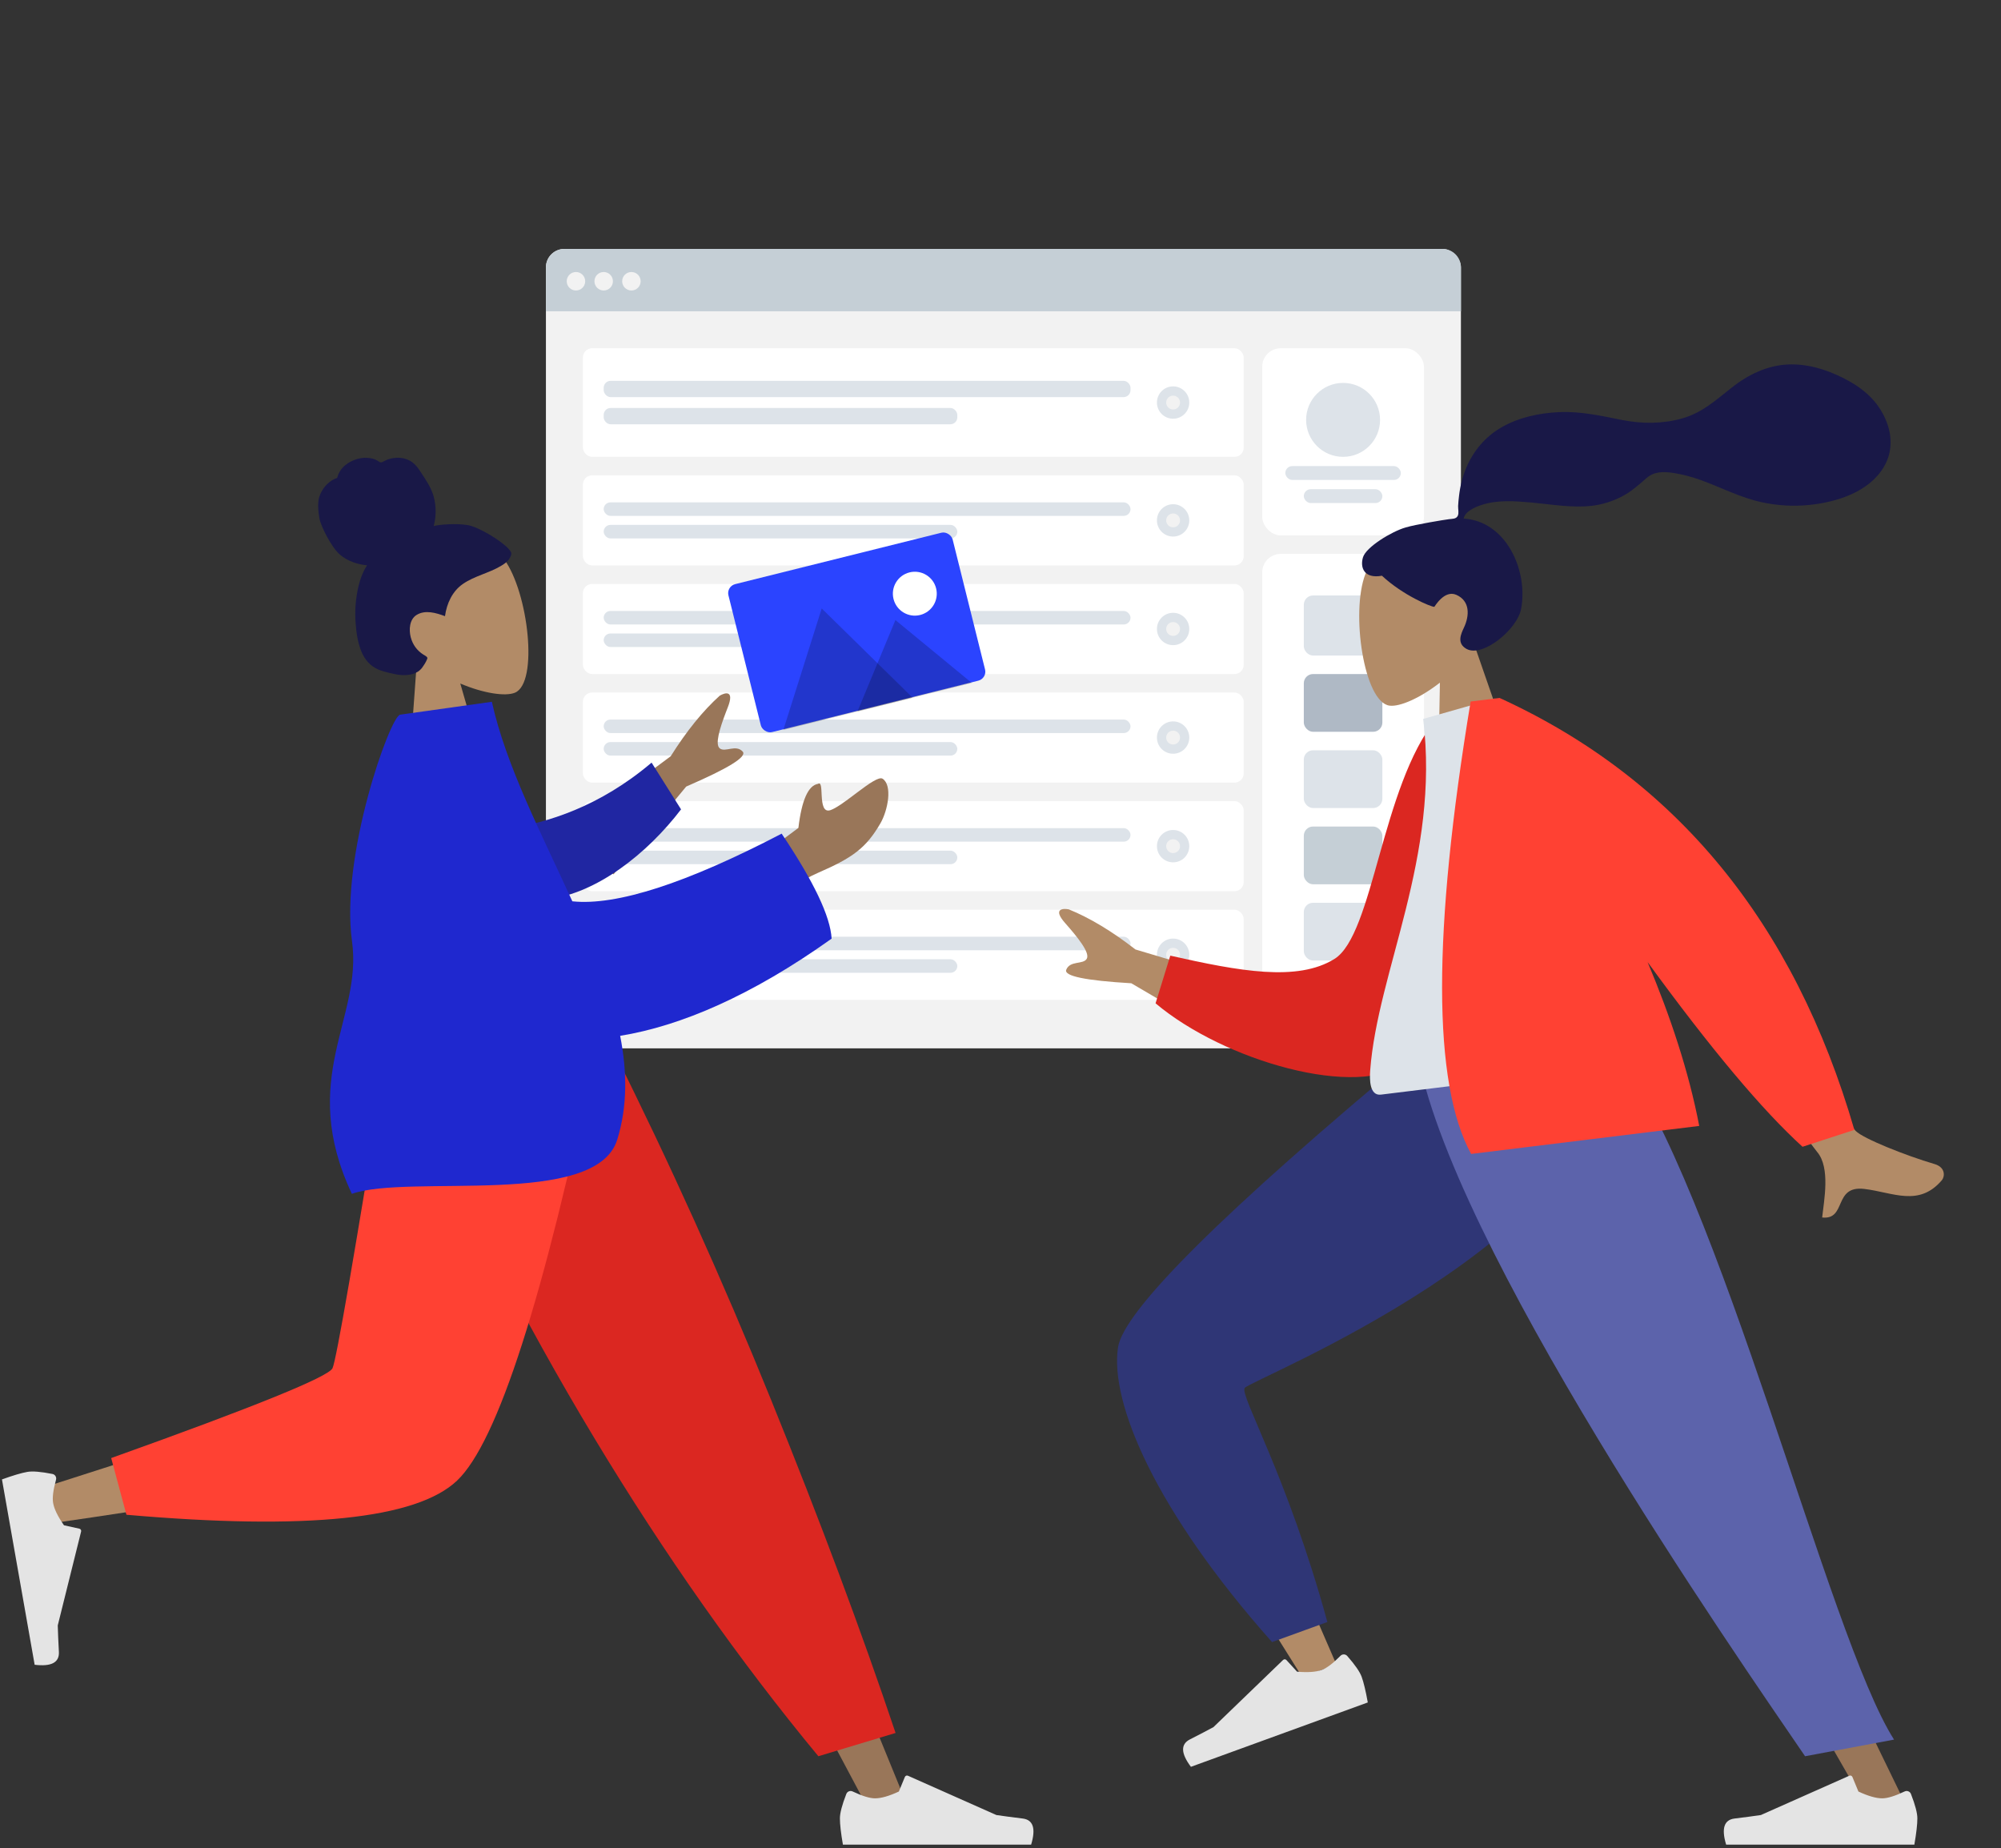 <?xml version="1.0" encoding="UTF-8"?>
<svg width="866px" height="800px" viewBox="0 0 866 800" version="1.1" xmlns="http://www.w3.org/2000/svg" xmlns:xlink="http://www.w3.org/1999/xlink">
    <rect x="0" y="0" width="866" height="800" fill="#333333" stroke="none"/>
    <title>project-board</title>
    <g id="Templates-🖥📱" stroke="none" stroke-width="1" fill="none" fill-rule="evenodd">
        <g id="project-board" transform="translate(1, 0)">
            <g id="Web" transform="translate(235.266, 107.73)">
                <rect id="Container" fill="#F2F2F2" x="0" y="0" width="396" height="346" rx="8"></rect>
                <path d="M8,0 L388,0 C392.418,-8.11624501e-16 396,3.582 396,8 L396,27 L396,27 L0,27 L0,8 C-5.41083001e-16,3.582 3.582,8.11624501e-16 8,0 Z" id="Header" fill="#C5CFD6"></path>
                <g id="Buttons" transform="translate(9, 10)" fill="#F2F2F2">
                    <circle id="buttons" cx="4" cy="4" r="4"></circle>
                    <circle id="buttons" cx="16" cy="4" r="4"></circle>
                    <circle id="buttons" cx="28" cy="4" r="4"></circle>
                </g>
                <g id="Content" transform="translate(16, 43)">
                    <g id="Components" transform="translate(294, 89)">
                        <rect id="Background" fill="#FFFFFF" x="0" y="0" width="70" height="194" rx="8"></rect>
                        <g id="Rows" transform="translate(18, 18)">
                            <rect id="Data" fill="#DDE3E9" x="0" y="0" width="34" height="26" rx="4"></rect>
                            <rect id="Data" fill="#AFB9C5" x="0" y="34" width="34" height="25" rx="4"></rect>
                            <rect id="Data" fill="#DDE3E9" x="0" y="67" width="34" height="25" rx="4"></rect>
                            <rect id="Data" fill="#DDE3E9" x="0" y="133" width="34" height="25" rx="4"></rect>
                            <rect id="Data" fill="#C5CFD6" x="0" y="100" width="34" height="25" rx="4"></rect>
                        </g>
                    </g>
                    <g id="Profile" transform="translate(294, 0)">
                        <rect id="Background" fill="#FFFFFF" x="0" y="0" width="70" height="81" rx="8"></rect>
                        <g id="Profile-Info" transform="translate(10, 15)" fill="#DDE3E9">
                            <circle id="Avatar" cx="25" cy="16" r="16"></circle>
                            <rect id="Name" x="0" y="36" width="50" height="6" rx="3"></rect>
                            <rect id="Name" x="8" y="46" width="34" height="6" rx="3"></rect>
                        </g>
                    </g>
                    <g id="Rows">
                        <g id="Row">
                            <rect id="Container" fill="#FFFFFF" x="0" y="0" width="286" height="47" rx="4"></rect>
                            <g id="Text-Stuff" transform="translate(9, 14.1)" fill="#DDE3E9">
                                <rect id="Label" x="0" y="0" width="228" height="7.05" rx="3"></rect>
                                <rect id="Label" x="0" y="11.75" width="153.041" height="7.05" rx="3"></rect>
                            </g>
                            <g id="Check" transform="translate(248.435, 16.5)">
                                <circle id="Background" fill="#DDE3E9" cx="7" cy="7" r="7"></circle>
                                <circle id="Indicator" fill="#F2F2F2" cx="7" cy="7" r="3"></circle>
                            </g>
                        </g>
                        <g id="Row" transform="translate(0, 55)">
                            <rect id="Container" fill="#FFFFFF" x="0" y="0" width="286" height="39" rx="4"></rect>
                            <g id="Text-Stuff" transform="translate(9, 11.7)" fill="#DDE3E9">
                                <rect id="Label" x="0" y="0" width="228" height="5.85" rx="2.925"></rect>
                                <rect id="Label" x="0" y="9.75" width="153.041" height="5.85" rx="2.925"></rect>
                            </g>
                            <g id="Check" transform="translate(248.435, 12.5)">
                                <circle id="Background" fill="#DDE3E9" cx="7" cy="7" r="7"></circle>
                                <circle id="Indicator" fill="#F2F2F2" cx="7" cy="7" r="3"></circle>
                            </g>
                        </g>
                        <g id="Row" transform="translate(0, 102)">
                            <rect id="Container" fill="#FFFFFF" x="0" y="0" width="286" height="39" rx="4"></rect>
                            <g id="Text-Stuff" transform="translate(9, 11.7)" fill="#DDE3E9">
                                <rect id="Label" x="0" y="0" width="228" height="5.85" rx="2.925"></rect>
                                <rect id="Label" x="0" y="9.75" width="153.041" height="5.85" rx="2.925"></rect>
                            </g>
                            <g id="Check" transform="translate(248.435, 12.5)">
                                <circle id="Background" fill="#DDE3E9" cx="7" cy="7" r="7"></circle>
                                <circle id="Indicator" fill="#F2F2F2" cx="7" cy="7" r="3"></circle>
                            </g>
                        </g>
                        <g id="Row" transform="translate(0, 243)">
                            <rect id="Container" fill="#FFFFFF" x="0" y="0" width="286" height="39" rx="4"></rect>
                            <g id="Text-Stuff" transform="translate(9, 11.7)" fill="#DDE3E9">
                                <rect id="Label" x="0" y="0" width="228" height="5.85" rx="2.925"></rect>
                                <rect id="Label" x="0" y="9.75" width="153.041" height="5.85" rx="2.925"></rect>
                            </g>
                            <g id="Check" transform="translate(248.435, 12.5)">
                                <circle id="Background" fill="#DDE3E9" cx="7" cy="7" r="7"></circle>
                                <circle id="Indicator" fill="#F2F2F2" cx="7" cy="7" r="3"></circle>
                            </g>
                        </g>
                        <g id="Row" transform="translate(0, 196)">
                            <rect id="Container" fill="#FFFFFF" x="0" y="0" width="286" height="39" rx="4"></rect>
                            <g id="Text-Stuff" transform="translate(9, 11.7)" fill="#DDE3E9">
                                <rect id="Label" x="0" y="0" width="228" height="5.85" rx="2.925"></rect>
                                <rect id="Label" x="0" y="9.75" width="153.041" height="5.85" rx="2.925"></rect>
                            </g>
                            <g id="Check" transform="translate(248.435, 12.5)">
                                <circle id="Background" fill="#DDE3E9" cx="7" cy="7" r="7"></circle>
                                <circle id="Indicator" fill="#F2F2F2" cx="7" cy="7" r="3"></circle>
                            </g>
                        </g>
                        <g id="Row" transform="translate(0, 149)">
                            <rect id="Container" fill="#FFFFFF" x="0" y="0" width="286" height="39" rx="4"></rect>
                            <g id="Text-Stuff" transform="translate(9, 11.7)" fill="#DDE3E9">
                                <rect id="Label" x="0" y="0" width="228" height="5.85" rx="2.925"></rect>
                                <rect id="Label" x="0" y="9.75" width="153.041" height="5.85" rx="2.925"></rect>
                            </g>
                            <g id="Check" transform="translate(248.435, 12.5)">
                                <circle id="Background" fill="#DDE3E9" cx="7" cy="7" r="7"></circle>
                                <circle id="Indicator" fill="#F2F2F2" cx="7" cy="7" r="3"></circle>
                            </g>
                        </g>
                    </g>
                </g>
            </g>
            <g id="Group-3" transform="translate(432.454, 486.815) scale(-1, 1) translate(-432.454, -486.815) translate(0, 173.631)">
                <g id="Humaaan" transform="translate(648.276, 313.185) scale(-1, 1) translate(-648.276, -313.185) translate(431.643, 1.623)">
                    <g id="Head/Front" transform="translate(184.745, 91.586) rotate(-8) translate(-184.745, -91.586) translate(143.584, 19.592)">
                        <g id="Head" transform="translate(21.666, 38.877)" fill="#B28B67">
                            <path d="M55.087,13.152 C63.456,28.704 62.462,68.154 51.646,70.933 C47.332,72.042 38.144,69.327 28.792,63.707 L34.661,105.111 L0,105.111 L11.932,49.661 C5.278,41.874 0.774,32.329 1.526,21.635 C3.695,-9.179 46.718,-2.401 55.087,13.152 Z"></path>
                        </g>
                        <path d="M63.062,35.09 C58.326,33.65 51.45,33.162 48.558,33.492 C50.203,29.562 50.856,25.183 50.324,20.92 C49.807,16.778 47.95,13.25 46.233,9.554 C45.441,7.85 44.544,6.156 43.207,4.853 C41.845,3.525 40.12,2.649 38.312,2.231 C36.461,1.803 34.526,1.839 32.673,2.227 C31.853,2.399 31.117,2.772 30.313,2.98 C29.49,3.193 29.09,2.679 28.493,2.163 C27.052,0.919 24.941,0.304 23.118,0.085 C21.074,-0.162 18.953,0.145 17.003,0.816 C15.105,1.468 13.282,2.527 11.909,4.07 C11.298,4.757 10.744,5.539 10.383,6.402 C10.236,6.756 10.211,6.966 9.857,7.096 C9.529,7.216 9.145,7.22 8.807,7.334 C5.534,8.439 2.737,10.96 1.213,14.196 C0.324,16.085 -0.097,19.409 0.019,23.135 C0.134,26.862 3.509,36.584 6.665,40.131 C9.483,43.296 13.624,45.385 17.62,46.3 C14.968,49.323 13.202,53.1 11.896,56.942 C10.478,61.116 9.6,65.452 9.276,69.87 C8.968,74.068 8.939,78.507 9.926,82.615 C10.85,86.457 12.824,89.609 16.121,91.608 C17.631,92.524 19.256,93.212 20.89,93.841 C22.5,94.461 24.115,95.063 25.802,95.411 C28.995,96.069 32.674,95.956 35.133,93.422 C36.019,92.509 36.994,91.361 37.641,90.246 C37.873,89.844 38.013,89.582 37.731,89.19 C37.393,88.72 36.845,88.36 36.41,87.993 C33.931,85.897 32.397,83.1 32.01,79.776 C31.617,76.404 32.526,72.05 35.815,70.578 C39.875,68.762 44.346,70.847 47.954,72.791 C49.488,67.395 52.637,62.536 57.574,60.061 C63.036,57.322 69.303,57.002 74.916,54.652 C76.378,54.04 77.868,53.345 78.945,52.097 C79.395,51.576 79.923,50.9 80.102,50.21 C80.338,49.304 79.752,48.545 79.3,47.839 C76.9,44.094 67.798,36.53 63.062,35.09 Z" id="hair" fill="#191847"></path>
                    </g>
                    <g id="Bottom/Skinny-Jeans-1" transform="translate(-0.375, 278.993)">
                        <polygon id="Leg" fill="#997659" points="188.123 1.70530257e-13 295.438 178.871 375.893 330.092 393.223 330.092 258.419 9.03482008e-13"></polygon>
                        <g id="Right-Shoe" transform="translate(362.874, 313.893)" fill="#E4E4E4">
                            <path d="M2.774,8.301 C0.925,13.063 0,16.587 0,18.871 C0,21.467 0.434,25.256 1.302,30.237 C4.323,30.237 31.475,30.237 82.758,30.237 C84.875,23.26 83.653,19.494 79.092,18.938 C74.532,18.381 70.743,17.879 67.727,17.431 L29.447,0.417 C28.943,0.193 28.352,0.42 28.128,0.925 C28.124,0.933 28.121,0.941 28.117,0.949 L25.51,7.255 L25.51,7.255 C21.288,9.219 17.857,10.201 15.217,10.201 C12.917,10.201 9.678,9.208 5.498,7.221 L5.498,7.222 C4.501,6.747 3.307,7.171 2.832,8.168 C2.812,8.212 2.792,8.256 2.775,8.301 Z" id="shoe"></path>
                        </g>
                        <path d="M353.549,305.877 L386.968,295.798 C372.326,252.158 354.38,204.134 333.131,151.726 C311.881,99.318 289.06,48.742 264.667,2.27373675e-13 L170.279,2.27373675e-13 C197.398,61.657 226.149,117.68 256.53,168.07 C286.912,218.459 319.251,264.395 353.549,305.877 Z" id="Pant" fill="#DB2721"></path>
                        <path d="M181.071,2.27373675e-13 C170.942,62.857 151.407,143.163 149.563,145.642 C148.334,147.294 104.088,162.076 16.824,189.987 L20.568,205.223 C124.629,190.253 179.461,178.64 185.063,170.381 C193.465,157.994 235.419,60.134 251.669,2.27373675e-13 L181.071,2.27373675e-13 Z" id="Leg" fill="#B28B67"></path>
                        <path d="M47.499,176.818 L54.093,201.355 C131.925,208.161 179.614,203.243 197.161,186.602 C214.708,169.961 234.706,107.76 257.155,0 L167.151,0 C152.927,88.241 144.975,134.214 143.295,137.918 C141.615,141.622 109.683,154.589 47.499,176.818 Z" id="Pant" fill="#FF4133"></path>
                        <g id="Left-Shoe" transform="translate(22.162, 223.405) rotate(80) translate(-22.162, -223.405) translate(-19.721, 208.286)" fill="#E4E4E4">
                            <path d="M2.774,8.301 C0.925,13.063 -5.41582168e-15,16.587 -5.41582168e-15,18.871 C-5.41582168e-15,21.467 0.434,25.256 1.302,30.237 C4.323,30.237 31.475,30.237 82.758,30.237 C84.875,23.26 83.653,19.494 79.092,18.938 C74.532,18.381 70.743,17.879 67.727,17.431 L29.447,0.417 C28.943,0.193 28.352,0.42 28.128,0.925 C28.124,0.933 28.121,0.941 28.117,0.949 L25.51,7.255 L25.51,7.255 C21.288,9.219 17.857,10.201 15.217,10.201 C12.917,10.201 9.678,9.208 5.498,7.221 L5.498,7.222 C4.501,6.747 3.307,7.171 2.832,8.168 C2.812,8.212 2.792,8.256 2.775,8.301 Z" id="shoe"></path>
                        </g>
                    </g>
                    <g id="Body/Long-Sleeve-1" transform="translate(261.136, 226.858) rotate(-8) translate(-261.136, -226.858) translate(131.706, 122.587)">
                        <path d="M230.053,59.887 L230.013,60.368 C229.738,63.832 229.758,67.487 232.999,66.821 C235.473,66.314 239.356,64.237 243.31,62.053 L244.008,61.666 C244.125,61.602 244.241,61.537 244.358,61.473 L245.055,61.087 L245.75,60.703 C250.946,57.836 255.784,55.309 257.161,56.512 C261.055,59.913 257.583,70.359 253.493,75.555 C245.848,85.266 239.519,88.587 223.875,92.936 C215.695,95.21 206.852,99.767 197.344,106.609 L196.09,84.578 L218.11,72.518 C221.199,60.797 224.893,54.9 229.19,54.827 C230.701,54.125 230.315,56.85 230.053,59.887 Z M195.101,16.618 C194.848,17.066 194.596,17.515 194.346,17.965 L193.972,18.64 C190.374,25.17 187.321,31.686 189.188,33.684 C191.247,35.888 196.384,32.809 198.841,36.471 C200.479,38.913 191.704,42.77 172.516,48.042 L136.092,81.292 L117.58,61.483 L167.708,34.11 C176.044,24.241 184.258,16.576 192.348,11.116 C194.821,10.087 199.144,9.464 195.101,16.618 Z" id="Skin" fill="#997659"></path>
                        <path d="M94.787,50.02 C112.158,52.584 135.862,52.595 163.011,40.887 L169.289,63.967 C149.601,78.112 123.477,88.158 102.644,84.258 C86.227,81.184 80.948,59.962 94.787,50.02 Z" id="Sleeve" fill="#2026A2" transform="translate(128.067, 62.996) rotate(-9) translate(-128.067, -62.996) "></path>
                        <path d="M94.336,1.66939435e-13 C96.547,28.321 107.676,59.533 116.809,90.368 C135.447,95.004 166.707,89.538 210.585,73.971 C221.468,96.419 226.499,112.423 225.678,121.982 C188.034,141.587 155.77,150.326 129.19,150.901 L129.199,150.894 C130.044,166.62 128.125,181.584 121.676,195.256 C108.419,223.36 30.792,197.332 4.692,202.455 C-11.653,149.533 19.951,128.026 19.976,94.163 C20.004,57.08 49.87,1.66939435e-13 54.264,1.66939435e-13 Z" id="Clothes" fill="#1F28CF"></path>
                    </g>
                </g>
                <g id="Humaaan">
                    <g id="Head/Front" transform="translate(160.795, 72.964) rotate(7) translate(-160.795, -72.964) translate(41.647, -6.949)">
                        <g id="Head" transform="translate(177.639, 54.715)" fill="#B28B67">
                            <path d="M55.087,13.152 C63.456,28.704 62.462,68.154 51.646,70.933 C47.332,72.042 38.144,69.327 28.792,63.707 L34.661,105.111 L0,105.111 L11.932,49.661 C5.278,41.874 0.774,32.329 1.526,21.635 C3.695,-9.179 46.718,-2.401 55.087,13.152 Z"></path>
                        </g>
                        <path d="M212.97,49.942 C208.402,49.196 196.102,48.682 193.833,48.682 C192.384,48.682 190.813,49.013 189.954,47.686 C189.251,46.599 189.509,44.761 189.299,43.5 C189.055,42.035 188.709,40.589 188.359,39.147 C187.363,35.042 185.857,31.137 183.749,27.471 C179.794,20.593 174.001,15.205 166.687,12.07 C158.61,8.609 149.471,7.816 140.783,8.518 C131.486,9.269 123.07,12.329 114.293,15.209 C105.928,17.952 97.166,19.033 88.418,17.693 C79.603,16.343 72.943,11.58 65.508,7.059 C57.897,2.431 49.198,-0.596 40.2,0.099 C31.801,0.749 24.06,4.207 17.114,8.826 C10.616,13.147 5.254,18.347 2.227,25.664 C-1.029,33.536 -1.026,42.177 4.329,49.133 C12.091,59.217 26.501,61.825 38.49,61.566 C45.424,61.416 52.235,60.154 58.782,57.858 C67.513,54.796 75.058,49.607 83.226,45.396 C87.059,43.421 91.022,41.798 95.175,40.629 C99.205,39.494 103.175,38.974 106.824,41.401 C110.684,43.969 114.143,46.491 118.559,48.099 C122.796,49.641 127.283,50.504 131.797,50.469 C140.578,50.401 149.235,47.673 157.764,45.846 C164.72,44.356 172.162,42.871 179.253,44.304 C182.211,44.901 186.533,46.135 187.602,49.201 C169.615,52.451 162.551,74.629 167.622,90.91 C170.358,99.697 186.809,109.969 193.206,105.35 C197.258,102.423 194.798,98.581 193.206,96.045 C190.157,91.187 189.114,84.948 194.756,81.566 C199.622,78.65 204.739,85.576 204.836,85.568 C206.173,85.463 217.731,78.946 225.694,69.437 C233.55,69.901 234.741,64.737 232.866,60.514 C230.99,56.29 219.282,50.975 212.97,49.942 Z" id="hair" fill="#191847"></path>
                    </g>
                    <g id="Bottom/Skinny-Jeans-1" transform="translate(36.105, 240.485)">
                        <path d="M263.193,26.013 C235.66,48.47 246.426,245.729 244.589,248.21 C243.773,249.313 200.103,258.642 113.579,276.199 L117.336,291.47 C218.569,286.584 272.131,280.384 278.021,272.869 C286.454,262.111 296.81,201.894 309.089,92.216 L263.193,26.013 Z" id="Leg" fill="#B28B67" transform="translate(211.334, 158.741) rotate(-55) translate(-211.334, -158.741) "></path>
                        <path d="M128.199,260.147 L134.814,284.744 C210.293,293.525 260.029,282.858 277.516,266.208 C289.175,255.108 299.558,195.054 308.666,86.046 L259.569,15.929 C194.023,65.39 233.364,227.664 231.693,231.373 C230.021,235.083 190.226,237.961 128.199,260.147 Z" id="Pant" fill="#2F3676" transform="translate(218.433, 151.911) rotate(-55) translate(-218.433, -151.911) "></path>
                        <g id="Right-Show" transform="translate(281.153, 322.397) rotate(20) translate(-281.153, -322.397) translate(239.27, 307.278)" fill="#E4E4E4">
                            <path d="M2.774,8.301 C0.925,13.063 -1.77198295e-14,16.587 -1.77198295e-14,18.871 C-1.77198295e-14,21.467 0.434,25.256 1.302,30.237 C4.323,30.237 31.475,30.237 82.758,30.237 C84.875,23.26 83.653,19.494 79.092,18.938 C74.532,18.381 70.743,17.879 67.727,17.431 L29.447,0.417 C28.943,0.193 28.352,0.42 28.128,0.925 C28.124,0.933 28.121,0.941 28.117,0.949 L25.51,7.255 L25.51,7.255 C21.288,9.219 17.857,10.201 15.217,10.201 C12.917,10.201 9.678,9.208 5.498,7.221 L5.498,7.222 C4.501,6.747 3.307,7.171 2.832,8.168 C2.812,8.212 2.792,8.256 2.775,8.301 Z" id="shoe"></path>
                        </g>
                        <polygon id="Leg" fill="#997659" points="151.643 40.131 76.91 219.002 3.46 370.223 20.789 370.223 210.385 40.131"></polygon>
                        <g id="Left-Shot" transform="translate(0, 354.024)" fill="#E4E4E4">
                            <path d="M2.774,8.301 C0.925,13.063 -3.10862447e-15,16.587 -3.10862447e-15,18.871 C-3.10862447e-15,21.467 0.434,25.256 1.302,30.237 C4.323,30.237 31.475,30.237 82.758,30.237 C84.875,23.26 83.653,19.494 79.092,18.938 C74.532,18.381 70.743,17.879 67.727,17.431 L29.447,0.417 C28.943,0.193 28.352,0.42 28.128,0.925 C28.124,0.933 28.121,0.941 28.117,0.949 L25.51,7.255 L25.51,7.255 C21.288,9.219 17.857,10.201 15.217,10.201 C12.917,10.201 9.678,9.208 5.498,7.221 L5.498,7.222 C4.501,6.747 3.307,7.171 2.832,8.168 C2.812,8.212 2.792,8.256 2.775,8.301 Z" id="shoe"></path>
                        </g>
                        <path d="M10.093,338.809 L48.599,346.008 C78.372,302.368 202.972,123.43 216.633,40.131 L130.91,40.131 C85.288,100.348 38.473,294.447 10.093,338.809 Z" id="Pant" fill="#5C63AB"></path>
                    </g>
                    <g id="Body/Long-Sleeve-1" transform="translate(219.582, 249.913) rotate(7) translate(-219.582, -249.913) translate(36.407, 129.683)">
                        <path d="M283.067,111.759 L335.398,88.846 C344.565,79.739 353.417,72.817 361.954,68.08 C364.507,67.27 368.868,67.025 364.215,73.801 C359.562,80.577 354.973,87.913 356.832,90.288 C358.692,92.663 364.078,90.042 366.205,93.903 C367.624,96.478 358.545,99.558 338.969,103.142 L299.776,133.101 L283.067,111.759 Z M71.501,118.07 L101.095,123.924 C71.333,179.223 55.372,208.531 53.212,211.849 C48.353,219.315 52.887,232.997 54.562,240.202 C44.055,242.64 48.199,226.874 34.903,230.166 C22.767,233.171 12.477,240.882 1.161,230.482 C-0.23,229.204 -1.249,225.207 3.495,223.157 C15.313,218.051 32.772,208.489 35.603,204.777 C39.464,199.714 51.43,170.812 71.501,118.07 Z" id="Skin" fill="#B28B67"></path>
                        <path d="M175.174,14.241 L187.429,11.025 C216.819,34.861 233.385,96.855 252.173,103.609 C269.936,109.994 293.472,100.252 321.34,87.44 L331.867,106.294 C308.195,136.776 254.592,165.468 230.83,153.844 C192.839,135.26 177.714,58.337 175.174,14.241 Z" id="Coat-Back" fill="#DB2721" transform="translate(253.521, 83.756) rotate(5) translate(-253.521, -83.756) "></path>
                        <path d="M127.091,164.146 C177.165,164.146 213.998,164.146 237.591,164.146 C242.64,164.146 241.688,156.877 240.958,153.209 C232.535,110.876 199.651,65.243 199.651,4.983 L167.778,-7.18158977e-15 C141.414,42.272 132.297,94.318 127.091,164.146 Z" id="Shirt" fill="#DDE3E9"></path>
                        <path d="M178.341,-1.72548186e-14 C206.955,97.245 214.843,162.039 202.006,194.383 L102.54,194.383 C104.113,170.715 109.16,145.684 116.072,121.279 C93.546,161.793 74.61,190.961 59.267,208.782 L36.105,204.259 C51.025,112.009 94.23,43.923 165.721,-1.59363366e-13 Z" id="Coat-Front" fill="#FF4133"></path>
                    </g>
                </g>
            </g>
            <g id="Image" transform="translate(369.755, 273.905) rotate(-14) translate(-369.755, -273.905) translate(319.255, 239.905)">
                <path d="M50.828,54.607 C50.826,54.612 50.824,54.617 50.821,54.623 C50.824,54.618 50.828,54.598 50.828,54.607" id="Fill-35" fill="#C5CFD6"></path>
                <path d="M50.823,54.614 C50.823,54.615 50.822,54.617 50.822,54.619 C50.822,54.614 50.831,54.599 50.823,54.614" id="Fill-37" fill="#C5CFD6"></path>
                <path d="M50.858,54.53 C50.851,54.55 50.842,54.569 50.834,54.589 C50.838,54.579 50.842,54.571 50.846,54.561 C50.742,54.821 50.808,54.652 50.858,54.53" id="Fill-39" fill="#C5CFD6"></path>
                <path d="M50.836,54.59 C50.832,54.599 50.828,54.609 50.824,54.618 C50.795,54.674 50.836,54.59 50.836,54.59" id="Fill-41" fill="#C5CFD6"></path>
                <polygon id="Fill-43" fill="#C5CFD6" points="50.825 54.614 50.825 54.614 50.825 54.613"></polygon>
                <path d="M50.824,54.615 C50.824,54.614 50.824,54.614 50.825,54.613 C50.824,54.614 50.824,54.614 50.824,54.615" id="Fill-45" fill="#C5CFD6"></path>
                <path d="M50.819,54.622 C50.813,54.634 50.847,54.576 50.819,54.622" id="Fill-47" fill="#C5CFD6"></path>
                <path d="M50.824,54.615 L50.826,54.613 C50.825,54.614 50.825,54.615 50.824,54.615" id="Fill-49" fill="#C5CFD6"></path>
                <rect id="Photo-Background" fill="#2B44FF" x="0.575" y="0.818" width="100" height="66" rx="4"></rect>
                <g id="icons8-night_landscape" transform="translate(9.058, 20.093)" fill="#000000" fill-opacity="0.2">
                    <polygon id="Mountains" points="29.312 0 0.471 47 58.152 47"></polygon>
                    <polygon id="Mountains" points="59.047 12.589 33.551 47 84.544 47"></polygon>
                </g>
                <circle id="Sun" fill="#FFFFFF" cx="79.017" cy="23.642" r="9.5"></circle>
            </g>
        </g>
    </g>
</svg>